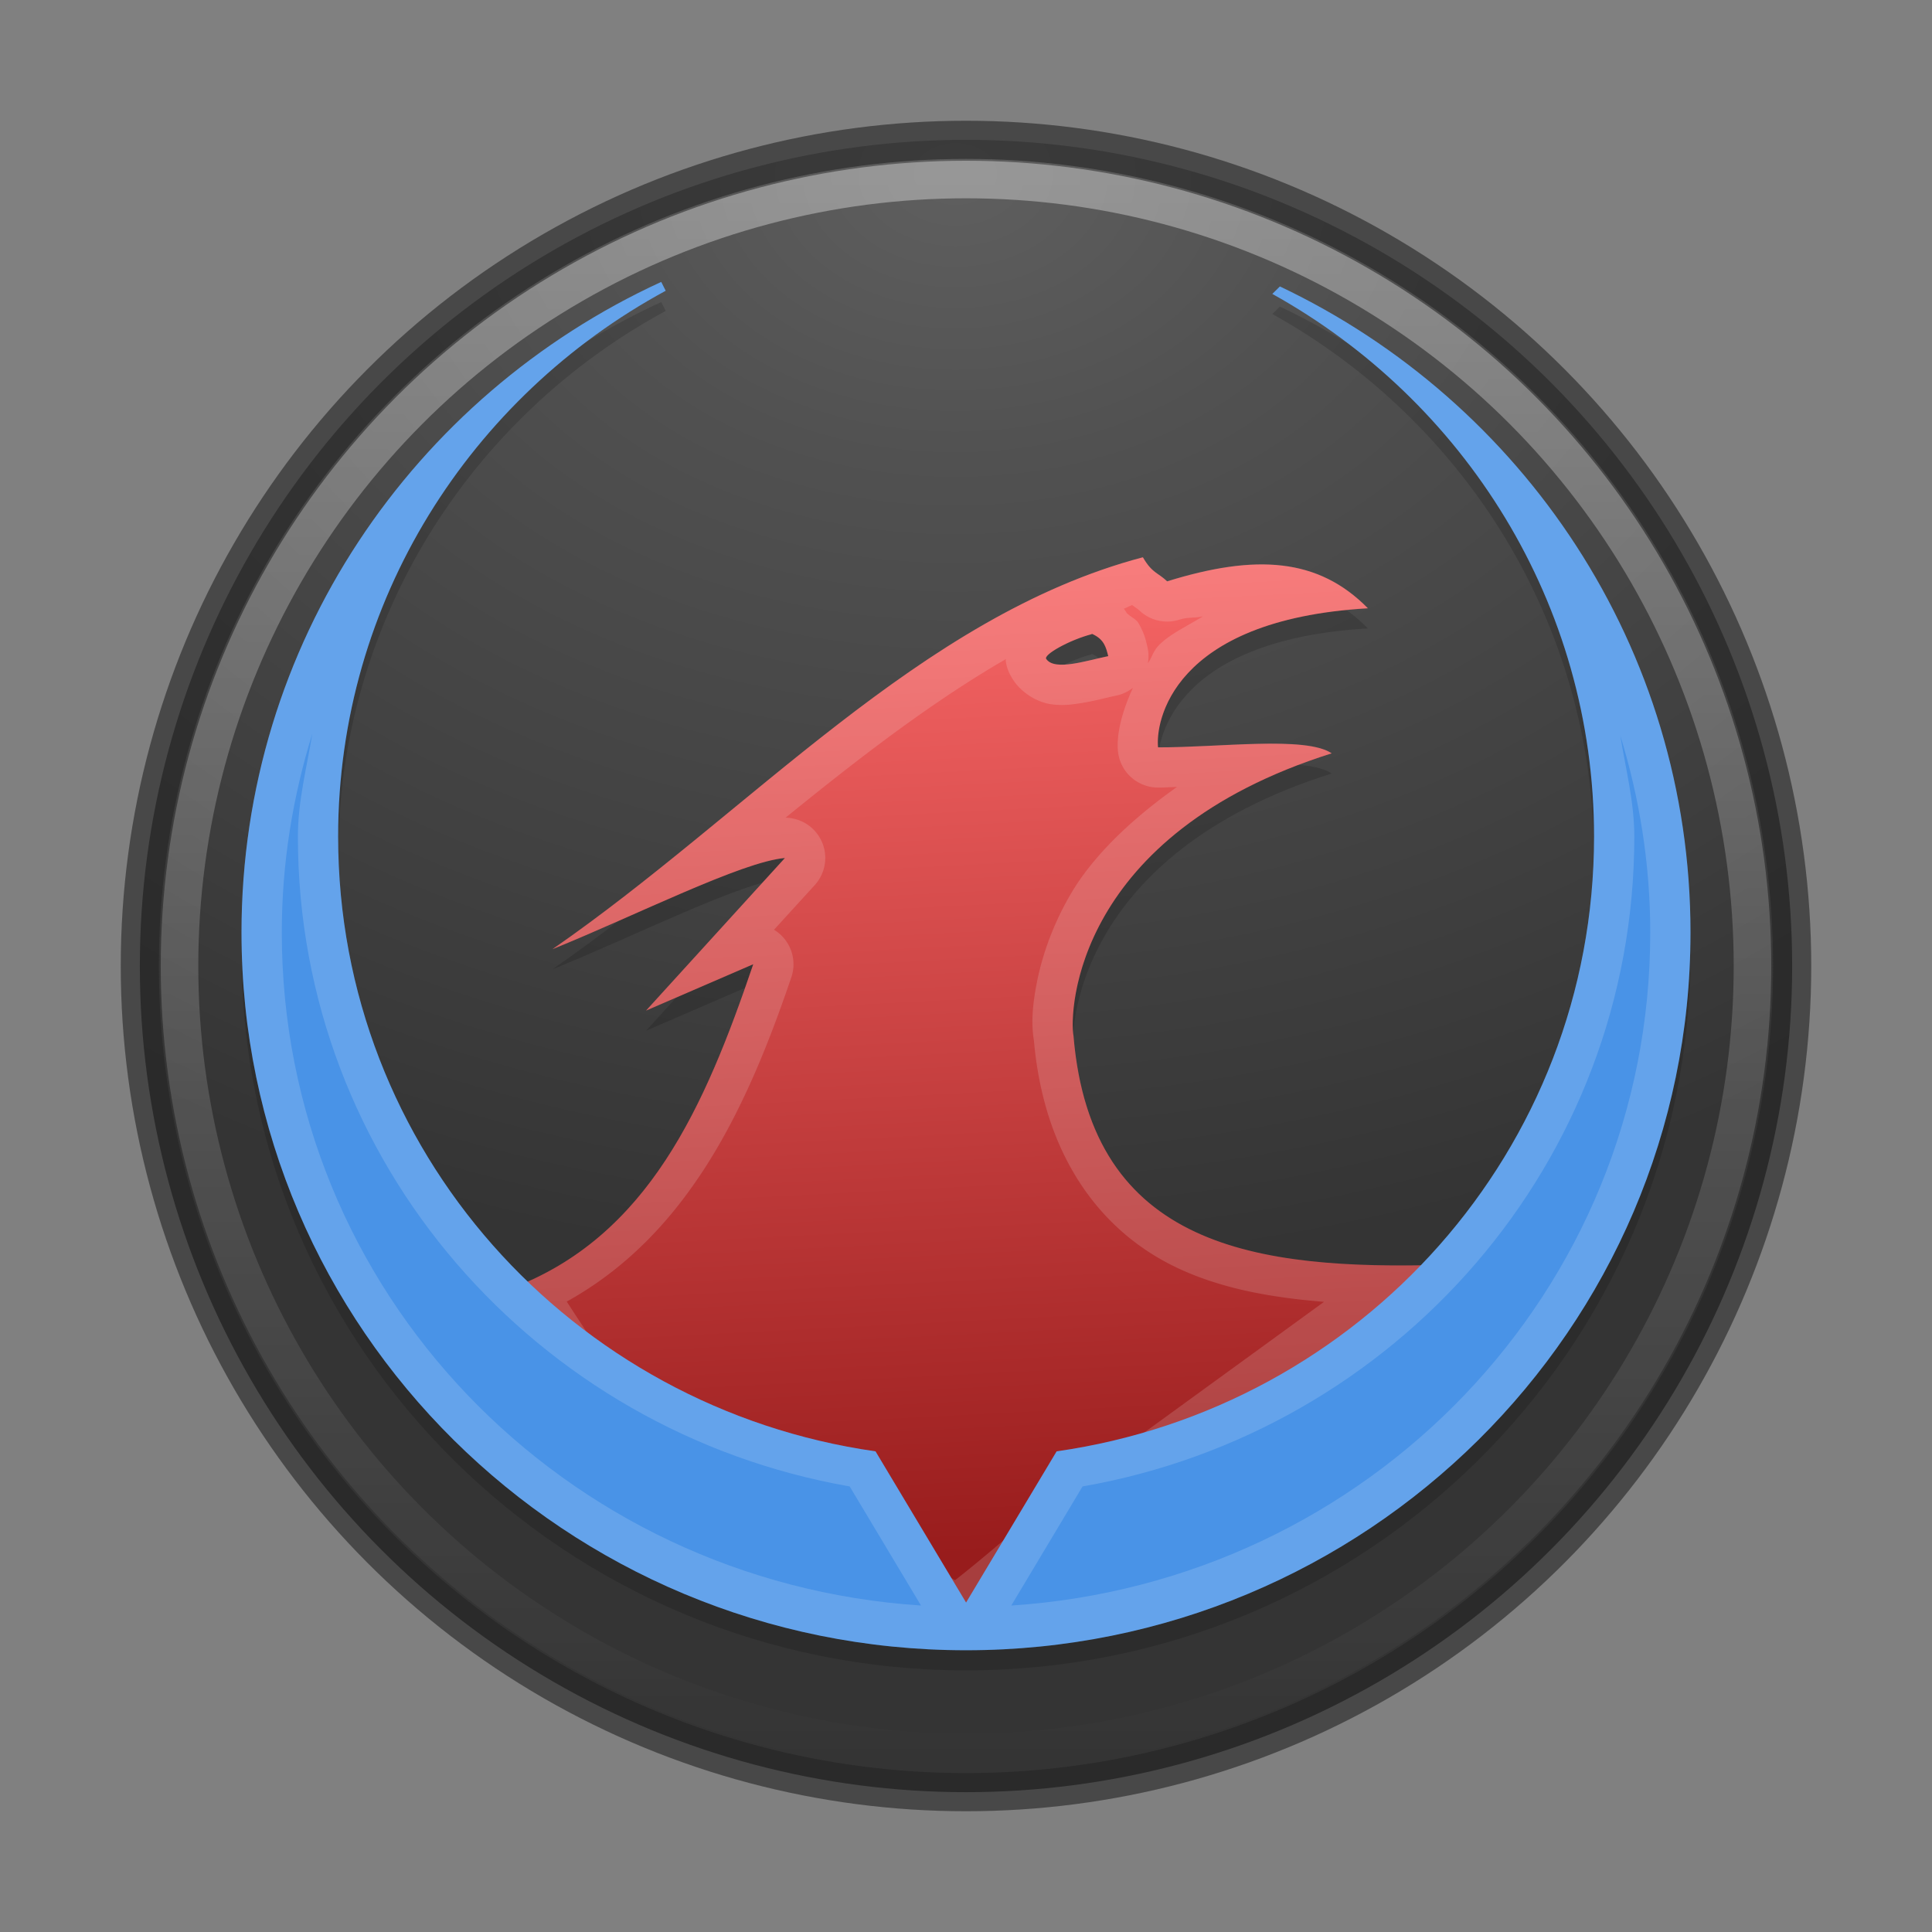 <?xml version="1.0" encoding="UTF-8" standalone="no"?>
<!-- Created with Inkscape (http://www.inkscape.org/) -->

<svg
   xmlns:dc="http://purl.org/dc/elements/1.1/"
   xmlns:cc="http://creativecommons.org/ns#"
   xmlns:rdf="http://www.w3.org/1999/02/22-rdf-syntax-ns#"
   xmlns:svg="http://www.w3.org/2000/svg"
   xmlns="http://www.w3.org/2000/svg"
   xmlns:sodipodi="http://sodipodi.sourceforge.net/DTD/sodipodi-0.dtd"
   xmlns:inkscape="http://www.inkscape.org/namespaces/inkscape"
   id="svg4951"
   height="48"
   width="48"
   version="1.1"
   inkscape:version="0.91 r13725"
   sodipodi:docname="xonotic.svg">
  <rect width="100%" height="100%" fill="#808080" stroke="none"/>
  <sodipodi:namedview
     pagecolor="#ffffff"
     bordercolor="#666666"
     borderopacity="1"
     objecttolerance="10"
     gridtolerance="10"
     guidetolerance="10"
     inkscape:pageopacity="0"
     inkscape:pageshadow="2"
     inkscape:window-width="1535"
     inkscape:window-height="876"
     id="namedview31"
     showgrid="false"
     inkscape:zoom="4.9166667"
     inkscape:cx="-10.779661"
     inkscape:cy="24"
     inkscape:window-x="65"
     inkscape:window-y="24"
     inkscape:window-maximized="1"
     inkscape:current-layer="svg4951" />
  <defs
     id="defs4953">
    <radialGradient
       id="radialGradient3302"
       gradientUnits="userSpaceOnUse"
       cy="186.17"
       cx="99.157"
       gradientTransform="matrix(.271 0 0 .088 -2.855 25.187)"
       r="62.769">
      <stop
         id="stop3822-2-6-3"
         stop-color="#3d3d3d"
         offset="0" />
      <stop
         id="stop3864-8-7-7"
         stop-color="#686868"
         stop-opacity=".498"
         offset=".5" />
      <stop
         id="stop3824-1-2-5"
         stop-color="#686868"
         stop-opacity="0"
         offset="1" />
    </radialGradient>
    <radialGradient
       id="radialGradient4448"
       gradientUnits="userSpaceOnUse"
       cy="-17.681"
       cx="14.892"
       gradientTransform="matrix(-1.439 3.8089e-8 -2.8328e-8 -1.07 45.169 -14.596)"
       r="25.571">
      <stop
         id="stop3750-1-0-7-6-6-1-3-9-3"
         stop-color="#5f5f5f"
         offset="0" />
      <stop
         id="stop3752-3-7-4-0-32-8-923-0-7"
         stop-color="#515151"
         offset=".262" />
      <stop
         id="stop3754-1-8-5-2-7-6-7-1-9"
         stop-color="#404040"
         offset=".705" />
      <stop
         id="stop3756-1-6-2-6-6-1-96-6-0"
         stop-color="#343434"
         offset="1" />
    </radialGradient>
    <linearGradient
       id="linearGradient4450"
       y2="32.568"
       gradientUnits="userSpaceOnUse"
       x2="15.124"
       gradientTransform="matrix(.764 0 0 .764 12.377 18.778)"
       y1="-18.801"
       x1="15.124">
      <stop
         id="stop4413"
         stop-color="#fff"
         offset="0" />
      <stop
         id="stop4415"
         stop-color="#fff"
         stop-opacity="0"
         offset="1" />
    </linearGradient>
    <linearGradient
       id="linearGradient4412"
       y2="38.651"
       gradientUnits="userSpaceOnUse"
       x2="23.85"
       y1="13.406"
       x1="22.564">
      <stop
         id="stop4406"
         stop-color="#fa6868"
         offset="0" />
      <stop
         id="stop4408"
         stop-color="#981c1c"
         offset="1" />
    </linearGradient>
  </defs>
  <circle
     id="path2985-6"
     cy="24"
     cx="24"
     r="20.526"
     fill="url(#radialGradient4448)" />
  <circle
     id="path3755-9"
     opacity=".6"
     stroke-width=".948"
     stroke="#242424"
     cy="24"
     cx="24"
     r="20.526"
     fill="none" />
  <circle
     id="path3773-9"
     opacity=".6"
     stroke-width=".933"
     stroke-opacity=".588"
     stroke="url(#linearGradient4450)"
     cy="24"
     cx="24"
     r="19.54"
     fill="none" />
  <g
     id="g4437"
     opacity=".15"
     transform="translate(0 0.5)">
    <path
       id="path4439"
       d="m28.39 13.847c-5.523 1.459-9.771 6.35-14.665 9.736 2.086-0.845 4.707-2.174 5.776-2.266l-3.45 3.791 2.663-1.152c-1.191 3.506-2.602 6.781-6.037 8.063l1.8 2.75s9.058 5.648 9.301 5.648c0.244 0 2.78-2.229 2.78-2.229l9.301-6.763c-4.631 0.125-8.748-0.414-9.188-5.685-0.113-0.631 0.052-5.017 6.414-7.023-0.642-0.436-2.794-0.144-4.313-0.149-0.066-0.595 0.305-3.168 5.213-3.455-1.233-1.254-2.784-1.352-4.988-0.669-0.234-0.224-0.371-0.2-0.6-0.595m-1.276 1.895c0.314 0.134 0.356 0.339 0.413 0.558-0.548 0.112-1.323 0.372-1.537 0.075-0.098-0.102 0.572-0.478 1.129-0.622" />
    <path
       id="path4441"
       d="m16.427 7.005c-6.156 2.829-10.427 8.996-10.427 16.164 0 9.847 8.059 17.831 18.002 17.831 9.939 0 17.998-7.985 17.998-17.831 0-7.079-4.168-13.187-10.201-16.052l-0.188 0.185c4.763 2.648 7.993 7.687 7.993 13.484 0 7.785-5.799 14.195-13.352 15.272l-2.25 3.757-2.25-3.757c-7.552-1.077-13.351-7.487-13.351-15.272 0-5.857 3.296-10.938 8.138-13.562-0.032-0.07-0.079-0.149-0.113-0.224m0 0.005" />
  </g>
  <path
     id="path55-5"
     d="m28.39 13.847c-5.523 1.459-9.771 6.35-14.665 9.736 2.086-0.845 4.707-2.174 5.776-2.266l-3.45 3.791 2.663-1.152c-1.191 3.506-2.602 6.781-6.037 8.063l1.8 2.75s9.058 5.648 9.301 5.648c0.244 0 2.78-2.229 2.78-2.229l9.301-6.763c-4.631 0.125-8.748-0.414-9.188-5.685-0.113-0.631 0.052-5.017 6.414-7.023-0.642-0.436-2.794-0.144-4.313-0.149-0.066-0.595 0.305-3.168 5.213-3.455-1.233-1.254-2.784-1.352-4.988-0.669-0.234-0.224-0.371-0.2-0.6-0.595m-1.276 1.895c0.314 0.134 0.356 0.339 0.413 0.558-0.548 0.112-1.323 0.372-1.537 0.075-0.098-0.102 0.572-0.478 1.129-0.622"
     fill="url(#linearGradient4412)" />
  <path
     id="path4412"
     opacity=".15"
     d="m28.391 13.846c-5.524 1.459-9.772 6.35-14.666 9.736 2.085-0.845 4.708-2.173 5.777-2.266l-3.451 3.791 2.664-1.152c-1.191 3.507-2.602 6.781-6.037 8.063l1.801 2.75s9.057 5.648 9.3 5.648c0.244 0 2.78-2.228 2.78-2.228l9.3-6.764c-4.631 0.125-8.747-0.415-9.187-5.686-0.113-0.631 0.052-5.017 6.414-7.023-0.642-0.437-2.795-0.144-4.315-0.149-0.066-0.594 0.305-3.167 5.213-3.455-1.232-1.254-2.782-1.352-4.986-0.67-0.234-0.223-0.372-0.199-0.602-0.593l-0.005-0.002zm-0.262 1.187c0.093 0.069 0.151 0.107 0.178 0.133a1 1 0 0 0 0.986 0.232c0.249-0.077 0.37-0.033 0.594-0.086-0.384 0.241-0.846 0.451-1.108 0.733-0.137 0.148-0.156 0.286-0.261 0.434a1 1 0 0 0 -0.016 -0.428c-0.024-0.095-0.06-0.306-0.219-0.572-0.059-0.1-0.196-0.156-0.289-0.247a1 1 0 0 0 -0.074 -0.109c0.071-0.024 0.137-0.067 0.209-0.09zm-1.008 0.709c0.315 0.135 0.358 0.34 0.414 0.559-0.548 0.112-1.324 0.371-1.539 0.074-0.098-0.102 0.574-0.477 1.131-0.621l-0.006-0.012zm-2.129 0.633c0 0.009-0.004 0.012-0.004 0.021 0.009 0.207 0.126 0.432 0.258 0.598 0.26 0.313 0.614 0.467 0.865 0.502 0.269 0.038 0.479 0.013 0.674-0.016 0.39-0.056 0.734-0.155 0.949-0.199a1 1 0 0 0 0.414 -0.193c-0.277 0.601-0.417 1.17-0.371 1.59a1 1 0 0 0 0.993 0.888c0.156 0.001 0.313-0.011 0.474-0.015-1.208 0.853-2.131 1.774-2.66 2.691-0.473 0.821-0.718 1.601-0.836 2.233-0.114 0.61-0.121 1.006-0.059 1.39 0.254 2.861 1.655 4.744 3.581 5.645 1.101 0.515 2.339 0.73 3.625 0.834l-6.924 5.033a1 1 0 0 0 -0.073 0.059s-0.628 0.551-1.281 1.099c-0.319 0.268-0.642 0.533-0.89 0.725-0.255-0.146-0.584-0.341-0.991-0.584-0.877-0.526-2.03-1.231-3.175-1.936-2.199-1.353-4.197-2.597-4.37-2.705l-1.111-1.697c3.048-1.691 4.502-4.882 5.582-8.063a1 1 0 0 0 -0.432 -1.175l1.012-1.11a1 1 0 0 0 -0.726 -1.674c1.805-1.467 3.63-2.876 5.476-3.941z"
     fill="#fff" />
  <path
     id="path57-6"
     d="m16.427 7.005c-6.156 2.829-10.427 8.996-10.427 16.164 0 9.847 8.059 17.831 18.002 17.831 9.939 0 17.998-7.985 17.998-17.831 0-7.079-4.168-13.187-10.201-16.052l-0.188 0.185c4.763 2.648 7.993 7.687 7.993 13.484 0 7.785-5.799 14.195-13.352 15.272l-2.25 3.757-2.25-3.757c-7.552-1.077-13.351-7.487-13.351-15.272 0-5.857 3.296-10.938 8.138-13.562-0.032-0.07-0.079-0.149-0.113-0.224m0 0.005"
     fill="#4993e7" />
  <path
     id="path4405"
     opacity=".15"
     d="m16.428 7.004c-6.156 2.829-10.428 8.996-10.428 16.164 0 9.847 8.059 17.832 18.002 17.832 9.938 0 17.998-7.985 17.998-17.832 0-7.079-4.168-13.185-10.201-16.051l-0.188 0.186c4.764 2.648 7.993 7.685 7.993 13.482 0 7.785-5.799 14.196-13.352 15.274l-2.25 3.757-2.25-3.757c-7.553-1.078-13.352-7.489-13.352-15.274 0-5.857 3.296-10.938 8.139-13.562-0.032-0.069-0.078-0.145-0.111-0.219zm-8.668 11.219c-0.137 0.85-0.359 1.673-0.359 2.562 0 8.103 5.931 14.786 13.709 16.145l1.772 2.959c-8.873-0.581-15.881-7.8-15.881-16.721 0-1.725 0.274-3.381 0.76-4.945zm32.496 0.05c0.476 1.55 0.744 3.189 0.744 4.895 0 8.92-7.008 16.139-15.875 16.721l1.771-2.959c7.778-1.359 13.708-8.042 13.708-16.145 0-0.87-0.216-1.678-0.348-2.512z"
     fill="#fff" />
</svg>
